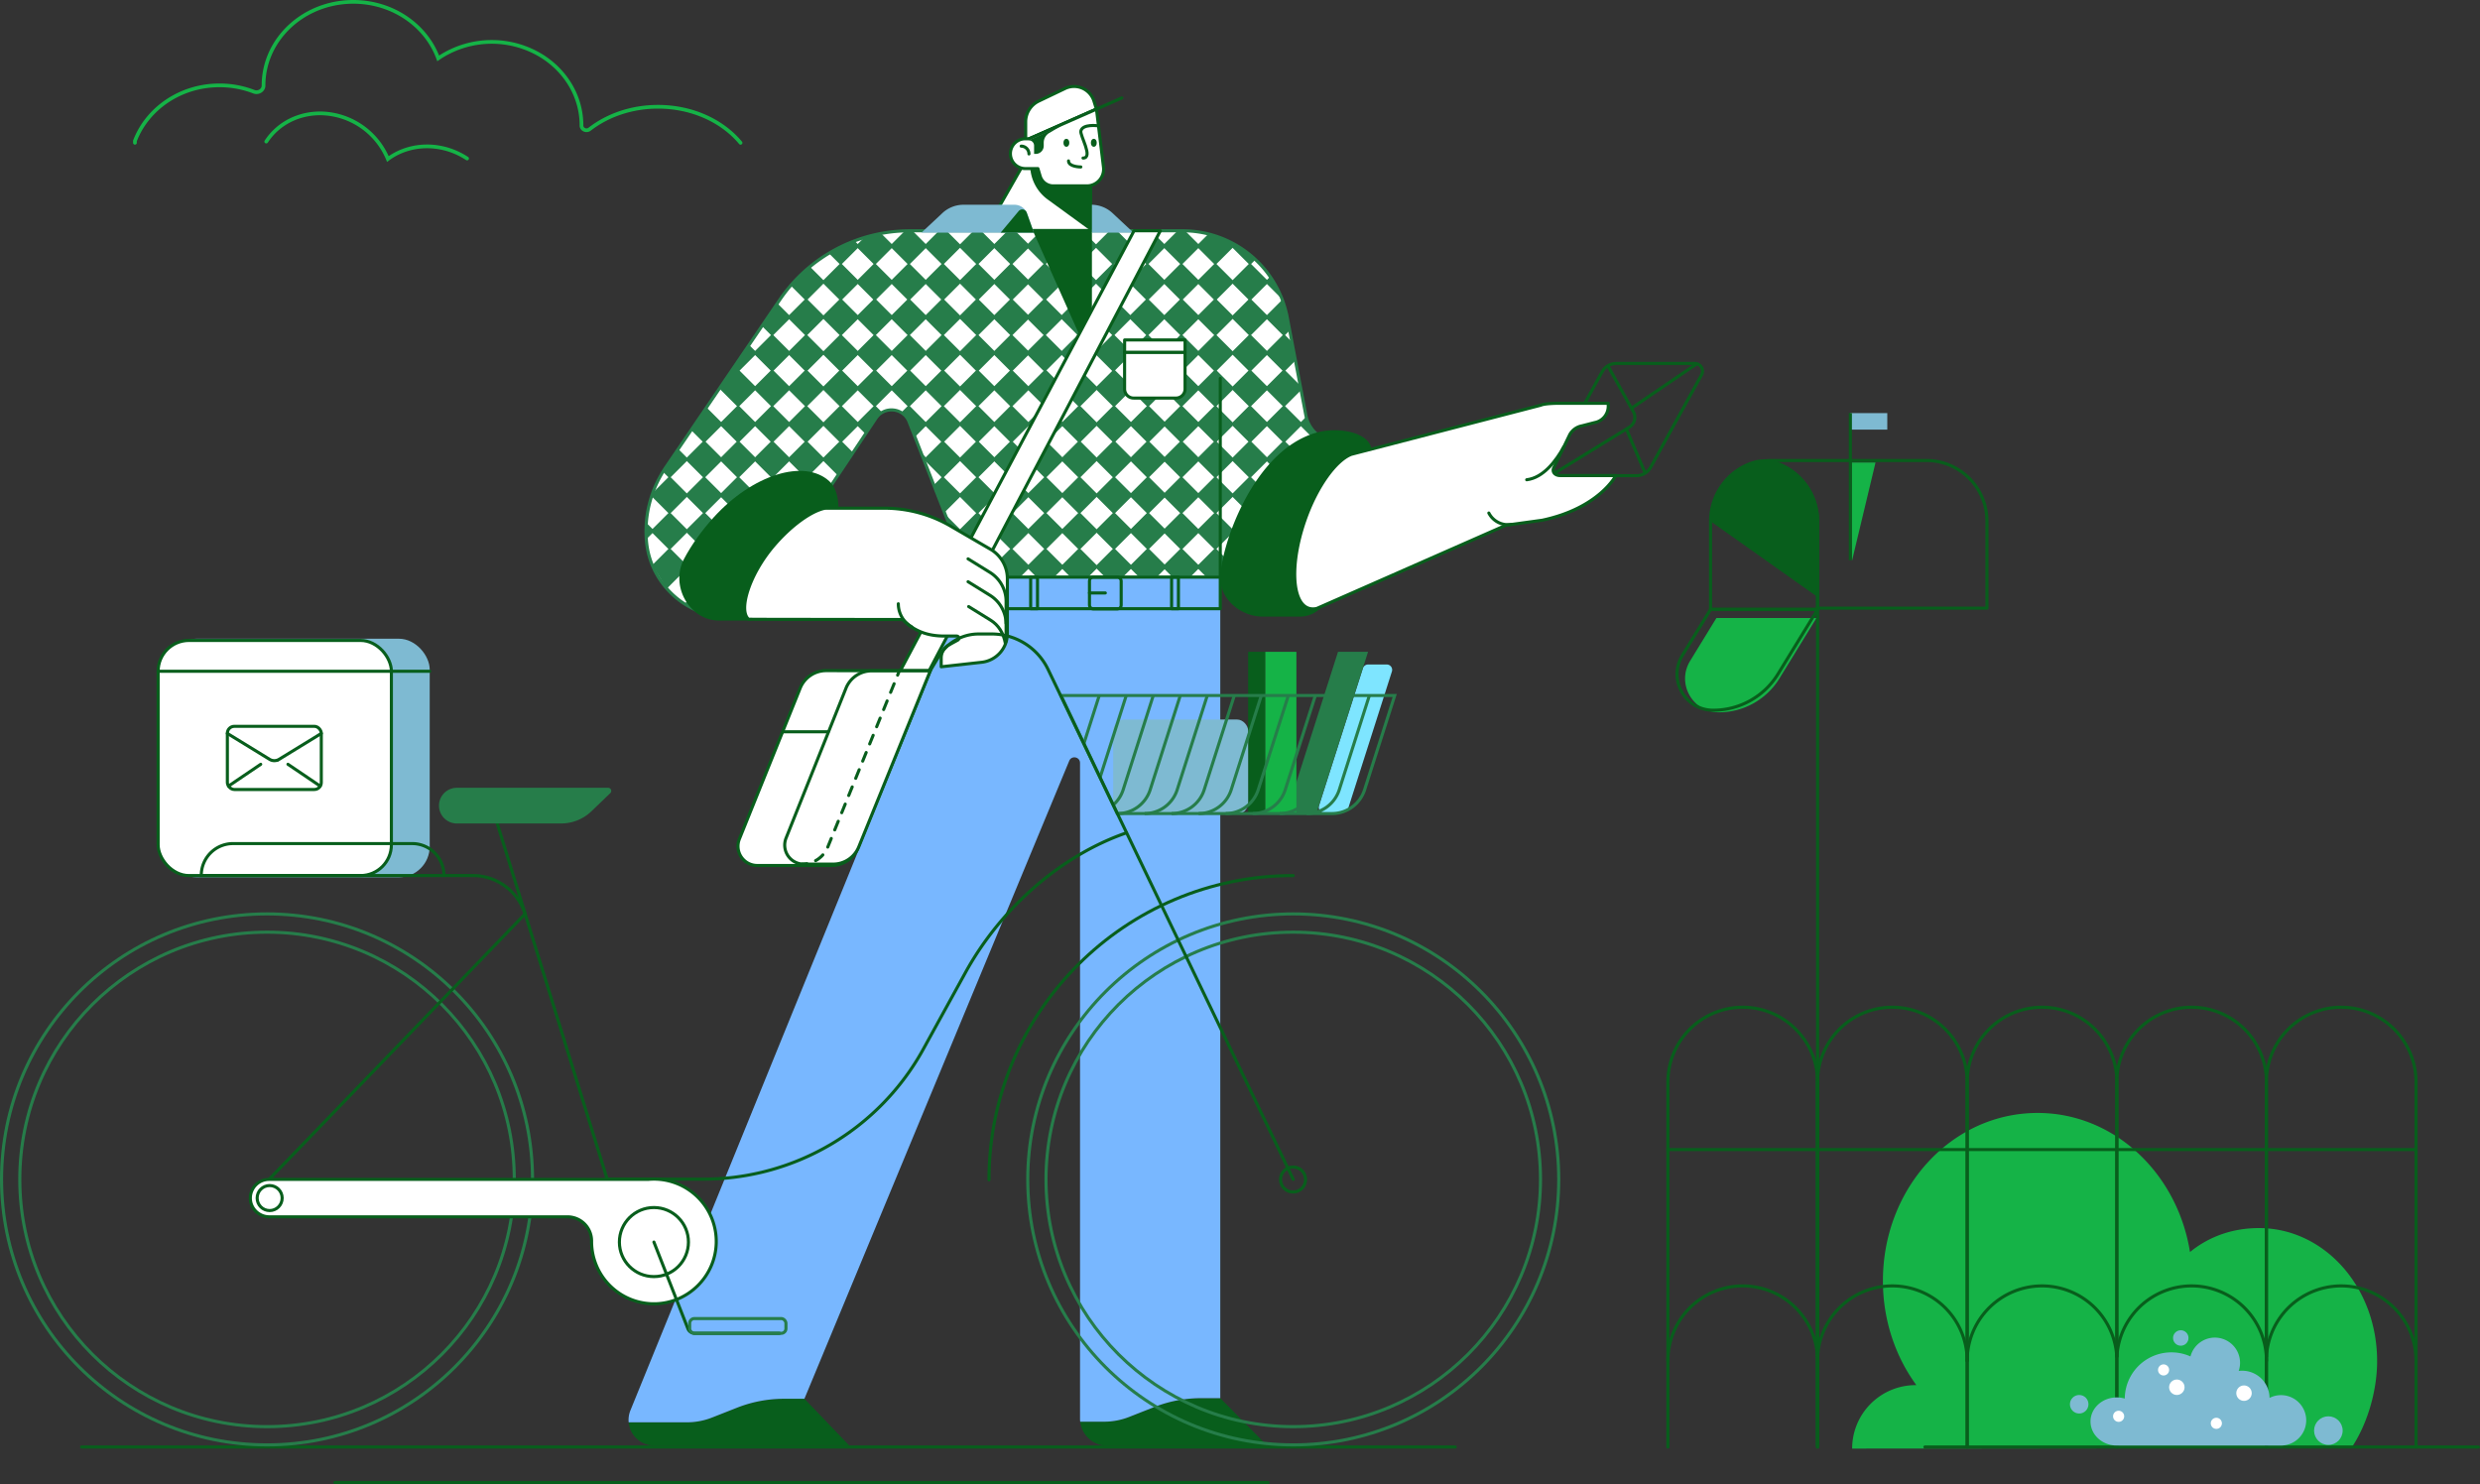 <svg xmlns="http://www.w3.org/2000/svg" width="4012.2" height="2401.11" viewBox="0 0 4012.2 2401.11"><rect x="0" y="0" width="4012.2" height="2401.11" fill="#333333" stroke="none"/><g id="Layer_2" data-name="Layer 2"><g id="Слой_1" data-name="Слой 1"><g id="CHARACTER"><g id="HEAD"><g id="NECK"><polygon points="1764.54 297.74 1764.54 373.37 1594.32 373.37 1664.66 249.96 1764.54 297.74" fill="#fff" stroke="#085e1c" stroke-linecap="round" stroke-linejoin="round" stroke-width="5"/><path d="M1764.54,373.37V297.74L1666.66,250v17.09A68.85,68.85,0,0,0,1695.35,323Z" fill="#085e1c"/></g><g id="CAP"><path d="M1659.39,227.13v-30a37.23,37.23,0,0,1,21.18-33.6l42.55-20.35a33.68,33.68,0,0,1,46.68,20.4l4,13Z" fill="#fff" stroke="#085e1c" stroke-linecap="round" stroke-linejoin="round" stroke-width="5"/><line x1="1659.39" y1="227.13" x2="1814.83" y2="158.42" fill="none" stroke="#085e1c" stroke-linecap="round" stroke-linejoin="round" stroke-width="5"/></g><g id="HEAD-2" data-name="HEAD"><path id="HEAD-3" data-name="HEAD" d="M1658.77,272.73h20.39l3.67,12.26A22.05,22.05,0,0,0,1704,300.73h54.35a27.08,27.08,0,0,0,26.88-30.33l-11.34-93.79-109.11,47.91h-6a24.1,24.1,0,0,0-24.11,23.83h0A24.11,24.11,0,0,0,1658.77,272.73Z" fill="#fff" stroke="#085e1c" stroke-linecap="round" stroke-linejoin="round" stroke-width="5"/><path id="HAIR" d="M1664.39,227h0a8.57,8.57,0,0,1,8.57,8.58V249h2.61a13,13,0,0,0,13-13v-5.21a18.22,18.22,0,0,1,8.94-15.67l21.23-12.58Z" fill="#085e1c"/><g id="FACE"><path d="M1776,203.47s-24.33-3.39-27.33,8.36c-1.87,7.29,20.88,43.86,3.47,43.86" fill="none" stroke="#085e1c" stroke-linecap="round" stroke-miterlimit="10" stroke-width="5"/><ellipse cx="1725.22" cy="231.02" rx="4.76" ry="6.49" fill="#085e1c"/><ellipse cx="1769.59" cy="231.02" rx="4.76" ry="6.49" fill="#085e1c"/><path d="M1664.66,249a12.55,12.55,0,0,0-12.55-12.55" fill="none" stroke="#085e1c" stroke-linecap="round" stroke-miterlimit="10" stroke-width="5"/><path d="M1748.59,270.13s-20,0-19.89-9.82" fill="none" stroke="#085e1c" stroke-linecap="round" stroke-miterlimit="10" stroke-width="5"/></g></g></g><g id="SHIRT"><path d="M2133.29,704.77a54.34,54.34,0,0,1-20.75-33.37l-30.1-158.31a172.3,172.3,0,0,0-169.2-139.72h-441a254.69,254.69,0,0,0-210.58,111.44L1077.76,755.14c-25.8,37.94-35.37,80-31.91,120.06C1051.91,945.46,1111.58,999,1182.1,999h23.37l141.44-171.74c-13.37-2.93-20.13-15.05-13.14-25.54l83.31-125c13.76-20.63,45.09-17,53.8,6.18l98,250.92s405.35,0,405.36.08Z" fill="#fff" stroke="#267d4a" stroke-miterlimit="10" stroke-width="5"/><rect x="1227.35" y="549.3" width="43.6" height="43.6" transform="translate(-37.97 1050.55) rotate(-45)" fill="#267d4a"/><polygon points="1224.98 571.11 1194.15 601.94 1186.9 594.69 1211.86 557.99 1221.65 567.78 1224.98 571.11" fill="#267d4a"/><rect x="1282.35" y="549.3" width="43.6" height="43.6" transform="translate(-21.86 1089.44) rotate(-45)" fill="#267d4a"/><rect x="1338.35" y="549.3" width="43.6" height="43.6" transform="translate(-5.46 1129.04) rotate(-45)" fill="#267d4a"/><rect x="1393.35" y="549.3" width="43.6" height="43.6" transform="translate(10.65 1167.93) rotate(-45)" fill="#267d4a"/><rect x="1448.35" y="549.3" width="43.6" height="43.6" transform="translate(26.76 1206.82) rotate(-45)" fill="#267d4a"/><rect x="1503.35" y="549.3" width="43.6" height="43.6" transform="translate(42.87 1245.71) rotate(-45)" fill="#267d4a"/><rect x="1559.35" y="549.3" width="43.6" height="43.6" transform="translate(59.27 1285.31) rotate(-45)" fill="#267d4a"/><rect x="1614.35" y="549.3" width="43.6" height="43.6" transform="translate(75.38 1324.2) rotate(-45)" fill="#267d4a"/><rect x="1668.35" y="549.3" width="43.6" height="43.6" transform="translate(91.2 1362.39) rotate(-45)" fill="#267d4a"/><rect x="1723.35" y="549.3" width="43.6" height="43.6" transform="translate(107.31 1401.28) rotate(-45)" fill="#267d4a"/><rect x="1779.35" y="549.3" width="43.6" height="43.6" transform="translate(123.71 1440.88) rotate(-45)" fill="#267d4a"/><rect x="1834.35" y="549.3" width="43.6" height="43.6" transform="translate(139.82 1479.77) rotate(-45)" fill="#267d4a"/><rect x="1889.35" y="549.3" width="43.6" height="43.6" transform="translate(155.93 1518.66) rotate(-45)" fill="#267d4a"/><rect x="1944.35" y="549.3" width="43.6" height="43.6" transform="translate(172.04 1557.55) rotate(-45)" fill="#267d4a"/><rect x="2000.35" y="549.3" width="43.6" height="43.6" transform="translate(188.44 1597.15) rotate(-45)" fill="#267d4a"/><polygon points="2095.79 583.3 2077.15 601.94 2046.32 571.11 2077.15 540.28 2078.98 542.11 2090.07 553.2 2095.79 583.3" fill="#267d4a"/><polygon points="1279.98 513.11 1249.15 543.94 1232.65 527.44 1257.61 490.74 1276.65 509.78 1279.98 513.11" fill="#267d4a"/><rect x="1282.35" y="491.3" width="43.6" height="43.6" transform="translate(19.16 1072.46) rotate(-45)" fill="#267d4a"/><rect x="1338.35" y="491.3" width="43.6" height="43.6" transform="translate(35.56 1112.05) rotate(-45)" fill="#267d4a"/><rect x="1393.35" y="491.3" width="43.6" height="43.6" transform="translate(51.67 1150.94) rotate(-45)" fill="#267d4a"/><rect x="1448.35" y="491.3" width="43.6" height="43.6" transform="translate(67.78 1189.84) rotate(-45)" fill="#267d4a"/><rect x="1503.35" y="491.3" width="43.6" height="43.6" transform="translate(83.88 1228.73) rotate(-45)" fill="#267d4a"/><rect x="1559.35" y="491.3" width="43.6" height="43.6" transform="translate(100.29 1268.32) rotate(-45)" fill="#267d4a"/><rect x="1614.35" y="491.3" width="43.6" height="43.6" transform="translate(116.4 1307.22) rotate(-45)" fill="#267d4a"/><rect x="1668.35" y="491.3" width="43.6" height="43.6" transform="translate(132.21 1345.4) rotate(-45)" fill="#267d4a"/><rect x="1723.35" y="491.3" width="43.6" height="43.6" transform="translate(148.32 1384.29) rotate(-45)" fill="#267d4a"/><rect x="1779.35" y="491.3" width="43.6" height="43.6" transform="translate(164.72 1423.89) rotate(-45)" fill="#267d4a"/><rect x="1834.35" y="491.3" width="43.6" height="43.6" transform="translate(180.83 1462.78) rotate(-45)" fill="#267d4a"/><rect x="1889.35" y="491.3" width="43.6" height="43.6" transform="translate(196.94 1501.67) rotate(-45)" fill="#267d4a"/><rect x="1944.35" y="491.3" width="43.6" height="43.6" transform="translate(213.05 1540.56) rotate(-45)" fill="#267d4a"/><rect x="2000.35" y="491.3" width="43.6" height="43.6" transform="translate(229.45 1580.16) rotate(-45)" fill="#267d4a"/><path d="M2086.52,534.57l-9.37,9.37-30.83-30.83,28.18-28.18a172.65,172.65,0,0,1,7.94,28.16Z" fill="#267d4a"/><path d="M1335,456.11l-30.83,30.83-25-25a253.44,253.44,0,0,1,31.16-30.5l21.83,21.83Z" fill="#267d4a"/><rect x="1338.35" y="434.3" width="43.6" height="43.6" transform="translate(75.86 1095.36) rotate(-45)" fill="#267d4a"/><rect x="1393.35" y="434.3" width="43.6" height="43.6" transform="translate(91.97 1134.25) rotate(-45)" fill="#267d4a"/><rect x="1448.35" y="434.3" width="43.6" height="43.6" transform="translate(108.08 1173.14) rotate(-45)" fill="#267d4a"/><rect x="1503.35" y="434.3" width="43.6" height="43.6" transform="translate(124.19 1212.03) rotate(-45)" fill="#267d4a"/><rect x="1559.35" y="434.3" width="43.6" height="43.6" transform="translate(140.59 1251.63) rotate(-45)" fill="#267d4a"/><rect x="1614.35" y="434.3" width="43.6" height="43.6" transform="translate(156.7 1290.52) rotate(-45)" fill="#267d4a"/><rect x="1668.35" y="434.3" width="43.6" height="43.6" transform="translate(172.52 1328.7) rotate(-45)" fill="#267d4a"/><rect x="1723.35" y="434.3" width="43.6" height="43.6" transform="translate(188.63 1367.6) rotate(-45)" fill="#267d4a"/><rect x="1779.35" y="434.3" width="43.6" height="43.6" transform="translate(205.03 1407.19) rotate(-45)" fill="#267d4a"/><rect x="1834.35" y="434.3" width="43.6" height="43.6" transform="translate(221.14 1446.08) rotate(-45)" fill="#267d4a"/><rect x="1889.35" y="434.3" width="43.6" height="43.6" transform="translate(237.25 1484.97) rotate(-45)" fill="#267d4a"/><rect x="1944.35" y="434.3" width="43.6" height="43.6" transform="translate(253.36 1523.87) rotate(-45)" fill="#267d4a"/><rect x="2000.35" y="434.3" width="43.6" height="43.6" transform="translate(269.76 1563.46) rotate(-45)" fill="#267d4a"/><path d="M2074.11,483.9l-27.79-27.79,8.57-8.57A171,171,0,0,1,2074.11,483.9Z" fill="#267d4a"/><path d="M1391,398.11l-30.83,30.83L1341,409.79a252.28,252.28,0,0,1,41.56-20.1l5.09,5.09Z" fill="#267d4a"/><path d="M1446,398.11l-30.83,30.83-30.83-30.83L1398,384.43a252,252,0,0,1,27.54-6.75h0l17.1,17.1Z" fill="#267d4a"/><path d="M1501,398.11l-30.83,30.83-30.83-30.83,24.6-24.6q4.14-.13,8.3-.14h4l21.41,21.41Z" fill="#267d4a"/><polygon points="1555.98 398.11 1525.15 428.94 1494.32 398.11 1519.06 373.37 1531.24 373.37 1553.15 395.28 1555.98 398.11" fill="#267d4a"/><polygon points="1611.98 398.11 1581.15 428.94 1550.32 398.11 1575.06 373.37 1587.24 373.37 1608.65 394.78 1611.98 398.11" fill="#267d4a"/><polygon points="1666.98 398.11 1636.15 428.94 1605.32 398.11 1630.06 373.37 1642.24 373.37 1663.15 394.28 1666.98 398.11" fill="#267d4a"/><polygon points="1720.98 398.11 1690.15 428.94 1659.32 398.11 1684.06 373.37 1696.24 373.37 1717.65 394.78 1720.98 398.11" fill="#267d4a"/><polygon points="1775.98 398.11 1745.15 428.94 1714.32 398.11 1739.06 373.37 1751.24 373.37 1773.15 395.28 1775.98 398.11" fill="#267d4a"/><polygon points="1831.98 398.11 1801.15 428.94 1770.32 398.11 1795.06 373.37 1807.24 373.37 1828.65 394.78 1831.98 398.11" fill="#267d4a"/><polygon points="1886.98 398.11 1856.15 428.94 1825.32 398.11 1850.06 373.37 1862.24 373.37 1883.65 394.78 1886.98 398.11" fill="#267d4a"/><path d="M1942,398.11l-30.83,30.83-30.83-30.83,24.74-24.74h8.18c1.35,0,2.71,0,4,.05Z" fill="#267d4a"/><path d="M1997,398.11l-30.83,30.83-30.83-30.83L1955,378.48a171.37,171.37,0,0,1,35.57,13.17Z" fill="#267d4a"/><path d="M2031.11,420l-7.13,7.13-1.83,1.83-30.83-30.83,2.83-2.83,1.14-1.14A173.39,173.39,0,0,1,2031.11,420Z" fill="#267d4a"/><polygon points="1555.98 801.11 1527.97 829.12 1510.66 784.77 1525.15 770.28 1555.98 801.11" fill="#267d4a"/><rect x="1559.35" y="779.3" width="43.6" height="43.6" transform="translate(-103.36 1352.68) rotate(-45)" fill="#267d4a"/><rect x="1614.35" y="779.3" width="43.6" height="43.6" transform="translate(-87.25 1391.57) rotate(-45)" fill="#267d4a"/><rect x="1669.35" y="779.3" width="43.6" height="43.6" transform="translate(-71.14 1430.46) rotate(-45)" fill="#267d4a"/><rect x="1724.35" y="779.3" width="43.6" height="43.6" transform="translate(-55.03 1469.35) rotate(-45)" fill="#267d4a"/><rect x="1780.35" y="779.3" width="43.6" height="43.6" transform="translate(-38.63 1508.95) rotate(-45)" fill="#267d4a"/><rect x="1835.35" y="779.3" width="43.6" height="43.6" transform="translate(-22.52 1547.84) rotate(-45)" fill="#267d4a"/><rect x="1889.35" y="779.3" width="43.6" height="43.6" transform="translate(-6.71 1586.02) rotate(-45)" fill="#267d4a"/><rect x="1944.35" y="779.3" width="43.6" height="43.6" transform="translate(9.4 1624.91) rotate(-45)" fill="#267d4a"/><rect x="2000.35" y="779.3" width="43.6" height="43.6" transform="translate(25.81 1664.51) rotate(-45)" fill="#267d4a"/><polygon points="2083.44 776.57 2058.17 812.96 2046.32 801.11 2077.15 770.27 2083.44 776.57" fill="#267d4a"/><polygon points="1500.98 743.11 1497.65 746.44 1496.24 747.85 1494.44 743.23 1494.32 743.11 1494.37 743.06 1490.17 732.3 1497.65 739.78 1500.98 743.11" fill="#267d4a"/><rect x="1503.35" y="721.31" width="43.6" height="43.6" transform="translate(-78.75 1296.09) rotate(-45)" fill="#267d4a"/><rect x="1559.35" y="721.3" width="43.6" height="43.6" transform="translate(-62.35 1335.69) rotate(-45)" fill="#267d4a"/><rect x="1614.35" y="721.3" width="43.6" height="43.6" transform="translate(-46.24 1374.58) rotate(-45)" fill="#267d4a"/><rect x="1669.35" y="721.3" width="43.6" height="43.6" transform="translate(-30.13 1413.47) rotate(-45)" fill="#267d4a"/><rect x="1724.35" y="721.3" width="43.6" height="43.6" transform="translate(-14.02 1452.36) rotate(-45)" fill="#267d4a"/><rect x="1780.35" y="721.3" width="43.6" height="43.6" transform="translate(2.38 1491.96) rotate(-45)" fill="#267d4a"/><rect x="1835.35" y="721.3" width="43.6" height="43.6" transform="translate(18.49 1530.85) rotate(-45)" fill="#267d4a"/><rect x="1889.35" y="721.3" width="43.6" height="43.6" transform="translate(34.31 1569.04) rotate(-45)" fill="#267d4a"/><rect x="1944.35" y="721.3" width="43.6" height="43.6" transform="translate(50.42 1607.93) rotate(-45)" fill="#267d4a"/><rect x="2000.35" y="721.3" width="43.6" height="43.6" transform="translate(66.82 1647.52) rotate(-45)" fill="#267d4a"/><polygon points="2106.98 742.11 2081.94 778.73 2046.32 743.11 2077.15 712.27 2106.98 742.11" fill="#267d4a"/><path d="M1501,686.11l-20.75,20.75-9.35-24A29.91,29.91,0,0,0,1458,667.43l12.15-12.15Z" fill="#267d4a"/><rect x="1503.35" y="664.3" width="43.6" height="43.6" transform="translate(-38.44 1279.4) rotate(-45)" fill="#267d4a"/><rect x="1559.35" y="664.3" width="43.6" height="43.6" transform="translate(-22.04 1319) rotate(-45)" fill="#267d4a"/><rect x="1614.35" y="664.3" width="43.6" height="43.6" transform="translate(-5.93 1357.89) rotate(-45)" fill="#267d4a"/><rect x="1669.35" y="664.3" width="43.6" height="43.6" transform="translate(10.18 1396.78) rotate(-45)" fill="#267d4a"/><rect x="1724.35" y="664.3" width="43.6" height="43.6" transform="translate(26.28 1435.67) rotate(-45)" fill="#267d4a"/><rect x="1780.35" y="664.3" width="43.6" height="43.6" transform="translate(42.69 1475.27) rotate(-45)" fill="#267d4a"/><rect x="1835.35" y="664.3" width="43.6" height="43.6" transform="translate(58.8 1514.16) rotate(-45)" fill="#267d4a"/><rect x="1889.35" y="664.3" width="43.6" height="43.6" transform="translate(74.61 1552.34) rotate(-45)" fill="#267d4a"/><rect x="1944.35" y="664.3" width="43.6" height="43.6" transform="translate(90.72 1591.23) rotate(-45)" fill="#267d4a"/><rect x="2000.35" y="664.3" width="43.6" height="43.6" transform="translate(107.12 1630.83) rotate(-45)" fill="#267d4a"/><rect x="2055.35" y="664.3" width="43.6" height="43.6" transform="translate(123.23 1669.72) rotate(-45)" fill="#267d4a"/><path d="M2127.48,712.27l-26.16-26.16,11.84-11.84a54.35,54.35,0,0,0,20.13,30.5Z" fill="#267d4a"/><rect x="1448.35" y="606.3" width="43.6" height="43.6" transform="translate(-13.54 1223.52) rotate(-45)" fill="#267d4a"/><rect x="1503.35" y="606.3" width="43.6" height="43.6" transform="translate(2.57 1262.41) rotate(-45)" fill="#267d4a"/><rect x="1559.35" y="606.3" width="43.6" height="43.6" transform="translate(18.97 1302.01) rotate(-45)" fill="#267d4a"/><rect x="1614.35" y="606.3" width="43.6" height="43.6" transform="translate(35.08 1340.9) rotate(-45)" fill="#267d4a"/><rect x="1669.35" y="606.3" width="43.6" height="43.6" transform="translate(51.19 1379.79) rotate(-45)" fill="#267d4a"/><rect x="1724.35" y="606.3" width="43.6" height="43.6" transform="translate(67.3 1418.68) rotate(-45)" fill="#267d4a"/><rect x="1780.35" y="606.3" width="43.6" height="43.6" transform="translate(83.7 1458.28) rotate(-45)" fill="#267d4a"/><rect x="1835.35" y="606.3" width="43.6" height="43.6" transform="translate(99.81 1497.17) rotate(-45)" fill="#267d4a"/><rect x="1889.35" y="606.3" width="43.6" height="43.6" transform="translate(115.62 1535.35) rotate(-45)" fill="#267d4a"/><rect x="1944.35" y="606.3" width="43.6" height="43.6" transform="translate(131.73 1574.24) rotate(-45)" fill="#267d4a"/><rect x="2000.35" y="606.3" width="43.6" height="43.6" transform="translate(148.14 1613.84) rotate(-45)" fill="#267d4a"/><polygon points="2104.9 631.19 2077.15 658.94 2046.32 628.11 2077.15 597.28 2079.48 599.61 2103.45 623.58 2104.65 624.78 2103.83 625.6 2104.9 631.19" fill="#267d4a"/><polygon points="2105.01 631.8 2101.32 628.11 2103.83 625.6 2104.9 631.19 2105.01 631.8" fill="#267d4a"/><polygon points="1611.98 917.11 1595.27 933.82 1568.86 933.82 1558.96 908.47 1581.15 886.28 1611.98 917.11" fill="#267d4a"/><polygon points="1666.98 917.11 1650.27 933.82 1622.03 933.82 1605.32 917.11 1636.15 886.28 1666.98 917.11" fill="#267d4a"/><polygon points="1721.98 917.11 1705.27 933.82 1677.03 933.82 1660.32 917.11 1691.15 886.28 1721.98 917.11" fill="#267d4a"/><polygon points="1776.98 917.11 1760.27 933.82 1732.03 933.82 1715.32 917.11 1746.15 886.28 1776.98 917.11" fill="#267d4a"/><polygon points="1832.98 917.11 1816.27 933.82 1788.03 933.82 1771.32 917.11 1802.15 886.28 1832.98 917.11" fill="#267d4a"/><polygon points="1887.98 917.11 1871.27 933.82 1843.03 933.82 1826.32 917.11 1857.15 886.28 1887.98 917.11" fill="#267d4a"/><polygon points="1941.98 917.11 1925.27 933.82 1897.03 933.82 1880.32 917.11 1911.15 886.28 1941.98 917.11" fill="#267d4a"/><polygon points="1990.42 910.56 1974.36 933.86 1952.03 933.82 1935.32 917.11 1966.15 886.28 1990.42 910.56" fill="#267d4a"/><polygon points="1555.98 859.11 1544.26 870.83 1529.25 832.38 1553.15 856.28 1555.98 859.11" fill="#267d4a"/><rect x="1559.35" y="837.3" width="43.6" height="43.6" transform="translate(-144.37 1369.67) rotate(-45)" fill="#267d4a"/><rect x="1614.35" y="837.3" width="43.6" height="43.6" transform="translate(-128.26 1408.56) rotate(-45)" fill="#267d4a"/><rect x="1669.35" y="837.3" width="43.6" height="43.6" transform="translate(-112.15 1447.45) rotate(-45)" fill="#267d4a"/><rect x="1724.35" y="837.3" width="43.6" height="43.6" transform="translate(-96.05 1486.34) rotate(-45)" fill="#267d4a"/><rect x="1780.35" y="837.3" width="43.6" height="43.6" transform="translate(-79.64 1525.94) rotate(-45)" fill="#267d4a"/><rect x="1835.35" y="837.3" width="43.6" height="43.6" transform="translate(-63.53 1564.83) rotate(-45)" fill="#267d4a"/><rect x="1889.35" y="837.3" width="43.6" height="43.6" transform="translate(-47.72 1603.01) rotate(-45)" fill="#267d4a"/><rect x="1944.35" y="837.3" width="43.6" height="43.6" transform="translate(-31.61 1641.9) rotate(-45)" fill="#267d4a"/><polygon points="2011.87 879.66 1991.32 859.11 2022.15 828.27 2037.14 843.26 2011.87 879.66" fill="#267d4a"/><path d="M1059,801.11l-3.33,3.33-2.85,2.85c.43-1.45.88-2.9,1.36-4.34.54-1.66,1.1-3.31,1.7-5Z" fill="#267d4a"/><path d="M1114,801.11l-30.83,30.83-29-29c.54-1.66,1.1-3.31,1.7-5l-.21-.21.45-.45,25.22-25.22,1.83-1.83Z" fill="#267d4a"/><rect x="1117.35" y="779.3" width="43.6" height="43.6" transform="translate(-232.82 1040.14) rotate(-45)" fill="#267d4a"/><rect x="1172.35" y="779.3" width="43.6" height="43.6" transform="translate(-216.71 1079.03) rotate(-45)" fill="#267d4a"/><rect x="1227.35" y="779.3" width="43.6" height="43.6" transform="translate(-200.6 1117.92) rotate(-45)" fill="#267d4a"/><path d="M1334.49,800.62l-.72,1.07c-.34.52-.65,1-.93,1.56l-28.69,28.69-30.83-30.83,30.83-30.83,28,28Z" fill="#267d4a"/><path d="M1343.83,786.6l-9.34,14-.72,1.07c-.34.52-.65,1-.93,1.56-.16.3-.32.61-.46.92l-3.06-3.06Z" fill="#267d4a"/><path d="M1114,743.11l-30.83,30.83-10.64-10.64q2.49-4.11,5.25-8.16l19.53-28.72Z" fill="#267d4a"/><rect x="1117.35" y="721.3" width="43.6" height="43.6" transform="translate(-191.81 1023.15) rotate(-45)" fill="#267d4a"/><rect x="1172.35" y="721.3" width="43.6" height="43.6" transform="translate(-175.7 1062.04) rotate(-45)" fill="#267d4a"/><rect x="1227.35" y="721.3" width="43.6" height="43.6" transform="translate(-159.59 1100.93) rotate(-45)" fill="#267d4a"/><rect x="1282.35" y="721.3" width="43.6" height="43.6" transform="translate(-143.48 1139.82) rotate(-45)" fill="#267d4a"/><polygon points="1380.08 732.21 1355.42 769.21 1329.32 743.11 1360.15 712.28 1380.08 732.21" fill="#267d4a"/><polygon points="1169.98 686.11 1139.15 716.94 1118.08 695.87 1143.04 659.17 1169.98 686.11" fill="#267d4a"/><rect x="1172.35" y="664.3" width="43.6" height="43.6" transform="translate(-135.39 1045.34) rotate(-45)" fill="#267d4a"/><rect x="1227.35" y="664.3" width="43.6" height="43.6" transform="translate(-119.28 1084.24) rotate(-45)" fill="#267d4a"/><rect x="1282.35" y="664.3" width="43.6" height="43.6" transform="translate(-103.17 1123.13) rotate(-45)" fill="#267d4a"/><rect x="1338.35" y="664.3" width="43.6" height="43.6" transform="translate(-86.77 1162.72) rotate(-45)" fill="#267d4a"/><path d="M1427.1,667.23a30.29,30.29,0,0,0-10,9.49L1400.22,702l-15.9-15.9,30.83-30.83Z" fill="#267d4a"/><polygon points="1188.78 591.91 1224.98 628.11 1194.15 658.94 1163.82 628.61 1188.78 591.91" fill="#267d4a"/><rect x="1227.35" y="606.3" width="43.6" height="43.6" transform="translate(-78.27 1067.25) rotate(-45)" fill="#267d4a"/><rect x="1282.35" y="606.3" width="43.6" height="43.6" transform="translate(-62.16 1106.14) rotate(-45)" fill="#267d4a"/><rect x="1338.35" y="606.3" width="43.6" height="43.6" transform="translate(-45.76 1145.74) rotate(-45)" fill="#267d4a"/><rect x="1393.35" y="606.3" width="43.6" height="43.6" transform="translate(-29.65 1184.63) rotate(-45)" fill="#267d4a"/><path d="M1059,917.11l-1.75,1.75c-.7-1.54-1.37-3.1-2-4.67-.21-.46-.39-.93-.58-1.4Z" fill="#267d4a"/><polygon points="1055.24 914.19 1083.15 886.28 1113.98 917.11 1078.81 952.28 1055.24 914.19" fill="#267d4a"/><rect x="1117.35" y="895.3" width="43.6" height="43.6" transform="translate(-314.84 1074.11) rotate(-45)" fill="#267d4a"/><rect x="1172.35" y="895.3" width="43.6" height="43.6" transform="translate(-298.73 1113) rotate(-45)" fill="#267d4a"/><path d="M1170,976.11l-19.25,19.25A136.93,136.93,0,0,1,1112,979.77l-3.66-3.66,30.83-30.83Z" fill="#267d4a"/><polygon points="1224.98 976.11 1221.11 979.98 1202.12 998.97 1186.18 998.97 1163.32 976.11 1194.15 945.28 1195.48 946.61 1224.61 975.74 1224.98 976.11" fill="#267d4a"/><polygon points="1276.09 913.22 1248.24 947.03 1218.32 917.11 1249.15 886.28 1276.09 913.22" fill="#267d4a"/><path d="M1059,859.11l-3.33,3.33-10,10a183.79,183.79,0,0,1,0-26.65l10,10Z" fill="#267d4a"/><rect x="1061.35" y="837.3" width="43.6" height="43.6" transform="translate(-290.23 1017.53) rotate(-45)" fill="#267d4a"/><rect x="1117.35" y="837.3" width="43.6" height="43.6" transform="translate(-273.83 1057.12) rotate(-45)" fill="#267d4a"/><rect x="1172.35" y="837.3" width="43.6" height="43.6" transform="translate(-257.72 1096.02) rotate(-45)" fill="#267d4a"/><rect x="1227.35" y="837.3" width="43.6" height="43.6" transform="translate(-241.61 1134.91) rotate(-45)" fill="#267d4a"/><polygon points="1327.12 851.25 1299.28 885.07 1273.32 859.11 1304.15 828.28 1305.98 830.11 1327.12 851.25" fill="#267d4a"/><line x1="1974.18" y1="933.82" x2="1974.18" y2="612.26" fill="none" stroke="#085e1c" stroke-linecap="round" stroke-linejoin="round" stroke-width="5"/><polygon points="1766.54 370.37 1766.54 587.32 1669.65 370.37 1766.54 370.37" fill="#085e1c"/><path d="M1833.65,376.37h-67.11v-45.1a50,50,0,0,1,33.31,13.48Z" fill="#7ebad2"/><path d="M1672.65,376.37l-10.76-30.46a22,22,0,0,0-20.71-14.65h-82.4a50,50,0,0,0-34.16,13.49l-33.8,31.62Z" fill="#7ebad2"/><path d="M1618.87,376.37,1648,341.51a7.64,7.64,0,0,1,13,2.32l11.65,32.54Z" fill="#085e1c"/><path d="M1819.43,569.94h97.78a0,0,0,0,1,0,0V629.4A14.61,14.61,0,0,1,1902.6,644H1834a14.61,14.61,0,0,1-14.61-14.61V569.94A0,0,0,0,1,1819.43,569.94Z" fill="#fff" stroke="#085e1c" stroke-linecap="round" stroke-linejoin="round" stroke-width="5"/><rect x="1819.43" y="550.01" width="97.78" height="19.92" stroke-width="5" stroke="#085e1c" stroke-linecap="round" stroke-linejoin="round" fill="#fff"/></g><g id="LEGS"><g id="SHOES"><path d="M2049.87,2338.65H1789.7c-21.77,0-39.71-17.41-42.12-38.53h38.66a110.58,110.58,0,0,0,40.47-7.68l40.48-15.94a208.52,208.52,0,0,1,76.36-14.48h30.69Z" fill="#085e1c"/><path d="M1374,2338.63H1058.31a41.43,41.43,0,0,1-41.25-37.53h94.35a110.58,110.58,0,0,0,40.47-7.68l40.48-15.94a208.52,208.52,0,0,1,76.36-14.48h32.69Z" fill="#085e1c"/></g><g id="PANTS"><path d="M1974.24,2262h-30.69a208.52,208.52,0,0,0-76.36,14.48l-40.48,15.94a110.58,110.58,0,0,1-40.47,7.68h-38.66a41.23,41.23,0,0,1-.28-4.87V1234.38c0-9.93-13.65-12.65-17.46-3.48L1301.41,2263h-32.69a208.52,208.52,0,0,0-76.36,14.48l-40.48,15.94a110.58,110.58,0,0,1-40.47,7.68h-94.35a41.23,41.23,0,0,1,2.92-19.46L1568.86,933.82h405.33V2262Z" fill="#78b7ff"/>
<polygon points="1974.19 933.82 1974.19 984.82 1548.09 984.82 1568.86 933.82 1974.19 933.82" fill="none" stroke="#085e1c" stroke-linecap="round" stroke-linejoin="round" stroke-width="5"/><rect x="1762.57" y="933.82" width="51.3" height="51.3" rx="5.82" stroke-width="5" stroke="#085e1c" stroke-linecap="round" stroke-linejoin="round" fill="none"/><line x1="1762.57" y1="959.32" x2="1788.22" y2="959.32" fill="none" stroke="#085e1c" stroke-linecap="round" stroke-linejoin="round" stroke-width="5"/><rect x="1895.43" y="933.82" width="11.06" height="51" stroke-width="5" stroke="#085e1c" stroke-linecap="round" stroke-linejoin="round" fill="none"/><rect x="1667.43" y="933.82" width="11.06" height="51" stroke-width="5" stroke="#085e1c" stroke-linecap="round" stroke-linejoin="round" fill="none"/></g></g><g id="BAG"><polygon points="1834.65 373.37 1456.47 1085.37 1502.98 1085.37 1877.24 373.37 1834.65 373.37" fill="#fff" stroke="#085e1c" stroke-linecap="round" stroke-linejoin="round" stroke-width="5"/><path d="M1505,1085.08,1387.6,1372a45.27,45.27,0,0,1-41.94,28.22H1225.18a31.17,31.17,0,0,1-29-42.75l98.35-244a45.25,45.25,0,0,1,42-28.46Z" fill="#fff" stroke="#085e1c" stroke-linecap="round" stroke-linejoin="round" stroke-width="5"/><path d="M1505,1085.37l-115.7,284.78A44.61,44.61,0,0,1,1348,1398h-47.75a30.73,30.73,0,0,1-28.53-42.14l96.93-242.41a44.61,44.61,0,0,1,41.42-28.05Z" fill="#fff" stroke="#085e1c" stroke-linecap="round" stroke-linejoin="round" stroke-width="5"/><line x1="1454.99" y1="1085.37" x2="1452.16" y2="1092.32" fill="none" stroke="#085e1c" stroke-linecap="round" stroke-miterlimit="10" stroke-width="5"/><path d="M1446.51,1106.22l-107.22,263.93a44.64,44.64,0,0,1-26.6,25.32" fill="none" stroke="#085e1c" stroke-linecap="round" stroke-miterlimit="10" stroke-width="5" stroke-dasharray="15.01 15.01"/><path d="M1305.42,1397.34a45,45,0,0,1-7.46.63" fill="none" stroke="#085e1c" stroke-linecap="round" stroke-miterlimit="10" stroke-width="5"/><line x1="1339.81" y1="1183.95" x2="1267.03" y2="1183.95" fill="none" stroke="#085e1c" stroke-linecap="round" stroke-miterlimit="10" stroke-width="5"/></g><g id="HANDS"><g id="RIGHT"><path d="M2186.21,735c-25.18,9.72-56.36,52.52-75.36,107.52-23.75,68.74-21,132.06,6,141.42a23.67,23.67,0,0,0,14,.22l8.63-3.8A47.35,47.35,0,0,1,2103,997.6h-59.75c-35.19,0-68.86-27.1-68.91-62.29-.07-49,52-206.87,156-235.54,35.23-9.71,84.61-.25,88.49,26.81Z" fill="#085e1c"/><path d="M2647.54,769.56H2520.49a12.47,12.47,0,0,1-10.92-18.48l82.37-149.55A26.16,26.16,0,0,1,2614.86,588h127a12.47,12.47,0,0,1,10.92,18.48L2670.46,756A26.16,26.16,0,0,1,2647.54,769.56Z" fill="none" stroke="#085e1c" stroke-miterlimit="10" stroke-width="5"/><line x1="2631.2" y1="694.07" x2="2661.58" y2="765.45" fill="none" stroke="#085e1c" stroke-miterlimit="10" stroke-width="5"/><line x1="2745.87" y1="587.98" x2="2638.93" y2="660.76" fill="none" stroke="#085e1c" stroke-miterlimit="10" stroke-width="5"/><path d="M2601.27,591.8l41.29,74.41a18.61,18.61,0,0,1-6.52,24.88L2512.8,766.91" fill="none" stroke="#085e1c" stroke-miterlimit="10" stroke-width="5"/><path d="M2130.86,984.18a23.67,23.67,0,0,1-14-.22c-27.09-9.36-29.79-72.68-6-141.42,19-55,50.18-97.8,75.36-107.52l306.62-79.48c5.82-2.69,23.15-3.08,29.57-3.08h79.45v4.71a26.92,26.92,0,0,1-22.24,26.52l-20.15,5.21a28.38,28.38,0,0,0-20,14.38l-25.32,52.52c-4.08,7.48,1.33,13.59,9.85,13.59h90.09s-26.86,52.68-119.14,72.26l-58.56,8.05Z" fill="#fff" stroke="#085e1c" stroke-linecap="round" stroke-linejoin="round" stroke-width="5"/><path d="M2529.78,723.35c-12.14,21.77-32.74,49.65-59.84,52.83" fill="none" stroke="#085e1c" stroke-linecap="round" stroke-miterlimit="10" stroke-width="5"/><path d="M2408.67,830a34.78,34.78,0,0,0,36,18.49" fill="none" stroke="#085e1c" stroke-linecap="round" stroke-miterlimit="10" stroke-width="5"/></g><g id="LEFT"><path d="M1213.54,1004h-50c-48.54,0-79.63-56.6-57-99.54,12.17-23.11,29.15-46.67,48.2-67.6,62.81-69,146.47-95.16,186.9-58.38,8,7.32,14.83,21.25,14.83,43.73Z" fill="#085e1c"/><path d="M1211.07,1001.83c-16.85-14.28,1.08-72.14,40-118.14,28.1-33.17,60.49-56.31,82.7-61.29,1.7-.15,3.33-.22,4.89-.22h92a213.13,213.13,0,0,1,107.25,28.94l65.7,38.23a55.15,55.15,0,0,1,26.14,46.89V1025a46.74,46.74,0,0,1-41.56,46.45l-65.49,7.3v-14.17a24.38,24.38,0,0,1,11-20.39l15.77-8.59a3.5,3.5,0,0,0-1.68-6.57H1528c-27.26,0-48.43-7.67-67.92-26.73l-225.17-.34Z" fill="#fff" stroke="#085e1c" stroke-linecap="round" stroke-linejoin="round" stroke-width="5"/><path d="M1566.15,941.15l35.4,21.91a55.15,55.15,0,0,1,26.13,46.89v27.46" fill="none" stroke="#085e1c" stroke-linecap="round" stroke-miterlimit="10" stroke-width="5"/><path d="M1566.15,904.15l35.4,21.91A55.15,55.15,0,0,1,1627.68,973v35.46" fill="none" stroke="#085e1c" stroke-linecap="round" stroke-miterlimit="10" stroke-width="5"/><path d="M1626.53,1041c-3-16.69-11-29.68-24-37.72l-35.4-21.92" fill="none" stroke="#085e1c" stroke-linecap="round" stroke-miterlimit="10" stroke-width="5"/><path d="M1453.32,976.83a43.2,43.2,0,0,0,21.85,37.56" fill="none" stroke="#085e1c" stroke-linecap="round" stroke-miterlimit="10" stroke-width="5"/></g></g></g><path id="PLANT" d="M2996.45,2343.63a102.68,102.68,0,0,1,102.69-102.69h1.18c-33.64-46-53.82-104.16-54.09-167.4-.65-150.79,110.79-272.62,249.7-272.94,123.79-.28,226.69,97,247.08,225,31.39-25.65,69.9-38.75,111.52-38.75,105.61,0,191.22,95.26,191.22,215.25,0,49.93-16.82,103.93-41.76,140.61Z" fill="#15b347"/><g id="MAILBOX"><path d="M2780.82,1152.44h0a115.07,115.07,0,0,0,98.12-55l59.82-97.6h-161.9l-42.57,69.46C2712,1105.71,2738.17,1152.44,2780.82,1152.44Z" fill="#15b347"/><path d="M3214.55,843.18V983.89h-274V843.18A98.17,98.17,0,0,0,2854,745.69a96.78,96.78,0,0,1,11.61-.69h250.78A98.18,98.18,0,0,1,3214.55,843.18Z" fill="none" stroke="#085e1c" stroke-linejoin="round" stroke-width="5"/><path d="M2940.55,843.35V985.89H2767.39V843.35c0-44.51,28.86-82.2,68.67-94.88a59,59,0,0,1,35.81,0C2911.68,761.15,2940.55,798.84,2940.55,843.35Z" fill="none" stroke="#085e1c" stroke-linejoin="round" stroke-width="5"/><path d="M2767.39,843.35c0-44.51,28.86-82.2,68.67-94.88a59,59,0,0,1,35.81,0c39.81,12.68,68.68,50.37,68.68,94.88V965.89Z" fill="#085e1c"/><line x1="2940.55" y1="983.89" x2="2940.55" y2="2338.63" fill="none" stroke="#085e1c" stroke-miterlimit="10" stroke-width="5"/><path d="M2771.62,1149.05h0a123.11,123.11,0,0,0,105-58.77l64-104.39H2767.39l-45.54,74.29C2698,1099.07,2726,1149.05,2771.62,1149.05Z" fill="none" stroke="#085e1c" stroke-linejoin="round" stroke-width="5"/><rect x="2993.57" y="668.35" width="59.72" height="26.72" fill="#7ebad2"/><line x1="2993.57" y1="906.25" x2="2993.57" y2="668.25" fill="none" stroke="#085e1c" stroke-miterlimit="10" stroke-width="5"/><polygon points="2996.22 907.25 2996.22 748.32 3034.26 748.32 2996.22 907.25" fill="#15b347"/></g><g id="FENCE"><path d="M2698.35,2341.07V1750.45a121.1,121.1,0,0,1,242.1-4.68c.07,1.55.1,3.11.1,4.68v590.62" fill="none" stroke="#085e1c" stroke-linecap="round" stroke-miterlimit="10" stroke-width="5"/><path d="M2940.35,2341.07V1750.45c0-1.57,0-3.13.1-4.68a121.1,121.1,0,0,1,242.1,4.68v590.62" fill="none" stroke="#085e1c" stroke-linecap="round" stroke-miterlimit="10" stroke-width="5"/><path d="M3182.55,2341.07V1750.45a121.1,121.1,0,0,1,242.1-4.68c.07,1.55.1,3.11.1,4.68v590.62" fill="none" stroke="#085e1c" stroke-linecap="round" stroke-miterlimit="10" stroke-width="5"/><path d="M3424.55,2341.07V1750.45c0-1.57,0-3.13.1-4.68a121.1,121.1,0,0,1,242.1,4.68v590.62" fill="none" stroke="#085e1c" stroke-linecap="round" stroke-miterlimit="10" stroke-width="5"/><path d="M2698.35,2201.45a121.1,121.1,0,0,1,242-6.88" fill="none" stroke="#085e1c" stroke-linecap="round" stroke-miterlimit="10" stroke-width="5"/><path d="M2940.55,2194.57a121.1,121.1,0,0,1,242,6.88" fill="none" stroke="#085e1c" stroke-linecap="round" stroke-miterlimit="10" stroke-width="5"/><path d="M3182.55,2201.45a121.1,121.1,0,0,1,242-6.88" fill="none" stroke="#085e1c" stroke-linecap="round" stroke-miterlimit="10" stroke-width="5"/><path d="M3424.75,2194.57a121.1,121.1,0,0,1,242,6.88" fill="none" stroke="#085e1c" stroke-linecap="round" stroke-miterlimit="10" stroke-width="5"/><path d="M3666.55,2341.07V1750.45c0-1.57,0-3.13.1-4.68a121.1,121.1,0,0,1,242.1,4.68v590.62" fill="none" stroke="#085e1c" stroke-linecap="round" stroke-miterlimit="10" stroke-width="5"/><path d="M3666.75,2194.57a121.1,121.1,0,0,1,242,6.88" fill="none" stroke="#085e1c" stroke-linecap="round" stroke-miterlimit="10" stroke-width="5"/><line x1="2698.35" y1="1859.84" x2="3908.75" y2="1859.84" fill="none" stroke="#085e1c" stroke-linecap="round" stroke-miterlimit="10" stroke-width="5"/><line x1="3114.13" y1="2341.07" x2="4009.7" y2="2341.07" fill="none" stroke="#085e1c" stroke-linecap="round" stroke-miterlimit="10" stroke-width="5"/></g><g id="PLANT-2" data-name="PLANT"><path d="M3424.51,2338.63c-23.43,0-42.43-17.41-42.43-38.89s19-38.9,42.43-38.9a46,46,0,0,1,13,1.85,75.39,75.39,0,0,1,106.3-68.15,40.75,40.75,0,1,1,78,23.43,43.07,43.07,0,0,1,5.6-.35,44.28,44.28,0,0,1,44.28,44,40.75,40.75,0,1,1,19.4,77H3424.51Z" fill="#7ebad2"/><circle cx="3500.28" cy="2216.35" r="9" fill="#fff"/><circle cx="3528.1" cy="2164.66" r="12.5" fill="#7ebad2"/><circle cx="3363.77" cy="2271.87" r="15" fill="#7ebad2"/><circle cx="3427.57" cy="2291.38" r="9.01" fill="#fff"/><circle cx="3521.73" cy="2244.37" r="12.5" fill="#fff"/><circle cx="3630.4" cy="2253.92" r="12.5" fill="#fff"/><circle cx="3585.65" cy="2302.74" r="9.01" fill="#fff"/><circle cx="3766.88" cy="2314.51" r="23.12" fill="#7ebad2"/></g><g id="BICYCLE"><g id="MAIL_BOX" data-name="MAIL BOX"><rect x="267.84" y="1033.35" width="427.35" height="386" rx="49.85" fill="#7ebad2"/><rect x="255.84" y="1036.15" width="377.35" height="380.4" rx="49.85" stroke-width="5" stroke="#085e1c" stroke-linecap="round" stroke-linejoin="round" fill="#fff"/><rect x="367.84" y="1175.09" width="151.96" height="102.19" rx="11.24" fill="none" stroke="#085e1c" stroke-linecap="round" stroke-miterlimit="10" stroke-width="5"/><path d="M519.81,1186.6l-68.34,41.9a14.65,14.65,0,0,1-15.29,0l-68.34-41.9" fill="none" stroke="#085e1c" stroke-linecap="round" stroke-miterlimit="10" stroke-width="5"/><line x1="465.84" y1="1236.5" x2="517.81" y2="1271.65" fill="none" stroke="#085e1c" stroke-linecap="round" stroke-miterlimit="10" stroke-width="5"/><line x1="369.84" y1="1271.65" x2="421.81" y2="1236.5" fill="none" stroke="#085e1c" stroke-linecap="round" stroke-miterlimit="10" stroke-width="5"/><line x1="255.84" y1="1086" x2="695.2" y2="1086" fill="none" stroke="#085e1c" stroke-linecap="round" stroke-miterlimit="10" stroke-width="5"/></g><g id="GROUND"><line x1="2354.37" y1="2341.07" x2="132.02" y2="2341.07" fill="none" stroke="#085e1c" stroke-linecap="round" stroke-miterlimit="10" stroke-width="5"/><line x1="541.81" y1="2398.61" x2="2051.46" y2="2398.61" fill="none" stroke="#085e1c" stroke-linecap="round" stroke-miterlimit="10" stroke-width="5"/></g><g id="WHEELS"><circle cx="2092.25" cy="1908.11" r="429.52" fill="none" stroke="#267d4a" stroke-miterlimit="10" stroke-width="5"/><circle cx="2092.25" cy="1908.11" r="400" fill="none" stroke="#267d4a" stroke-miterlimit="10" stroke-width="5"/><circle cx="432.02" cy="1908.11" r="429.52" fill="none" stroke="#267d4a" stroke-miterlimit="10" stroke-width="5"/><circle cx="432.02" cy="1908.11" r="400" fill="none" stroke="#267d4a" stroke-miterlimit="10" stroke-width="5"/></g><g id="BASKET"><rect x="2019.29" y="1054.56" width="27.81" height="261.22" fill="#085e1c"/><path d="M2251.87,1086.34l-69.93,219a13.57,13.57,0,0,1-12.92,9.44h-26.74a8.69,8.69,0,0,1-8.27-11.33l71-222.39a8.69,8.69,0,0,1,8.28-6h30.3A8.68,8.68,0,0,1,2251.87,1086.34Z" fill="#7ee5ff"/><polygon points="2130.17 1314.77 2081.58 1314.77 2164.67 1054.56 2213.26 1054.56 2130.17 1314.77" fill="#267d4a"/><rect x="2047.1" y="1054.56" width="50.23" height="261.22" fill="#15b347"/><rect x="1800.96" y="1164.09" width="218.33" height="152.92" rx="17.97" fill="#7ebad2"/><path d="M1716.54,1125.23h539.85l-48.69,152.45a55.39,55.39,0,0,1-52.77,38.54H1807.54Z" fill="none" stroke="#267d4a" stroke-miterlimit="10" stroke-width="5"/><path d="M2215.39,1125.23l-48.69,152.45a55.39,55.39,0,0,1-52.77,38.54" fill="none" stroke="#267d4a" stroke-miterlimit="10" stroke-width="5"/><path d="M2171.69,1125.23,2123,1277.68a55.39,55.39,0,0,1-52.77,38.54" fill="none" stroke="#267d4a" stroke-miterlimit="10" stroke-width="5"/><path d="M2128,1125.23l-48.69,152.45a55.39,55.39,0,0,1-52.77,38.54" fill="none" stroke="#267d4a" stroke-miterlimit="10" stroke-width="5"/><path d="M2084.29,1125.23l-48.69,152.45a55.39,55.39,0,0,1-52.77,38.54" fill="none" stroke="#267d4a" stroke-miterlimit="10" stroke-width="5"/><path d="M2040.59,1125.23l-48.69,152.45a55.39,55.39,0,0,1-52.77,38.54" fill="none" stroke="#267d4a" stroke-miterlimit="10" stroke-width="5"/><path d="M1996.89,1125.23l-48.69,152.45a55.39,55.39,0,0,1-52.77,38.54" fill="none" stroke="#267d4a" stroke-miterlimit="10" stroke-width="5"/><path d="M1953.19,1125.23l-48.69,152.45a55.39,55.39,0,0,1-52.77,38.54" fill="none" stroke="#267d4a" stroke-miterlimit="10" stroke-width="5"/><path d="M1909.49,1125.23l-48.69,152.45a55.39,55.39,0,0,1-52.77,38.54" fill="none" stroke="#267d4a" stroke-miterlimit="10" stroke-width="5"/><path d="M1865.79,1125.23l-48.69,152.45a55.3,55.3,0,0,1-16.15,24.71" fill="none" stroke="#267d4a" stroke-miterlimit="10" stroke-width="5"/><line x1="1822.09" y1="1125.23" x2="1779.84" y2="1257.54" fill="none" stroke="#267d4a" stroke-miterlimit="10" stroke-width="5"/><line x1="1778.39" y1="1125.23" x2="1753.57" y2="1202.95" fill="none" stroke="#267d4a" stroke-miterlimit="10" stroke-width="5"/></g><path d="M1600,1908.76c0-271.84,220.37-492.21,492.21-492.21" fill="none" stroke="#085e1c" stroke-linecap="round" stroke-miterlimit="10" stroke-width="5"/><path d="M1822.38,1347.43c-105.84,36.61-203.1,121.72-260.44,226l-68.1,123.79a406.34,406.34,0,0,1-356,210.49H982.29L804.45,1332.28" fill="none" stroke="#085e1c" stroke-linecap="round" stroke-miterlimit="10" stroke-width="5"/><path d="M2092.25,1908.11l-396.64-825.06a101.15,101.15,0,0,0-91.17-57.36h-21.16a75.43,75.43,0,0,0-64.68,36.65l-13.66,22.8" fill="none" stroke="#085e1c" stroke-linecap="round" stroke-miterlimit="10" stroke-width="5"/><path d="M718.2,1416.15h0a51.37,51.37,0,0,0-51.36-51.36H377a51.37,51.37,0,0,0-51.36,51.36v.4H764.92a88.65,88.65,0,0,1,84.56,62L435.3,1908.11" fill="none" stroke="#085e1c" stroke-linecap="round" stroke-miterlimit="10" stroke-width="5"/><circle cx="2091.94" cy="1908.29" r="20.24" fill="none" stroke="#085e1c" stroke-linecap="round" stroke-miterlimit="10" stroke-width="5"/><path d="M1158.76,2009.94c-.76,54.3-45.08,98.62-99.39,99.39A100.84,100.84,0,0,1,957.08,2008.5v-.43a39,39,0,0,0-38.91-39.41H435.9c-16.55,0-30.5-13-30.88-29.56a30.3,30.3,0,0,1,30.28-31h613.09q4.71-.45,9.53-.45A100.86,100.86,0,0,1,1158.76,2009.94Z" fill="#fff" stroke="#085e1c" stroke-linecap="round" stroke-miterlimit="10" stroke-width="5"/><circle cx="1057.92" cy="2009.49" r="55.86" fill="none" stroke="#085e1c" stroke-linecap="round" stroke-miterlimit="10" stroke-width="5"/><path d="M1057.92,2009.49l55,140.15a11.79,11.79,0,0,0,11,7.48H1261" fill="none" stroke="#085e1c" stroke-linecap="round" stroke-miterlimit="10" stroke-width="5"/><circle cx="436.26" cy="1938.29" r="20.24" fill="none" stroke="#085e1c" stroke-linecap="round" stroke-miterlimit="10" stroke-width="5"/><rect x="1115.78" y="2133.23" width="155.73" height="23.89" rx="7.63" fill="none" stroke="#267d4a" stroke-miterlimit="10" stroke-width="5"/><path id="SITTING" d="M907.64,1332.28H739.08a28.87,28.87,0,0,1-28.87-28.87h0a28.87,28.87,0,0,1,28.87-28.87H983.9a5,5,0,0,1,3.47,8.62L957,1312.38A71.15,71.15,0,0,1,907.64,1332.28Z" fill="#267d4a"/></g><g id="CLOUDS"><path d="M218.3,231v-3c20-52.38,73.69-89.9,136.81-89.9a154.18,154.18,0,0,1,55.51,10.23c7.57,2.93,15.77-2.41,15.76-10v-.19a126.29,126.29,0,0,1,9.12-47.2C456.07,39.57,509.22,3,571.57,3s115.48,36.57,136,87.92c.47,1.16.93,2.34,1.36,3.53q2.64-1.82,5.35-3.53a154.32,154.32,0,0,1,162.59,0c38.55,24.3,63.88,65.38,63.88,112v.2c0,6.35,8,9.92,13.21,5.85,29-22.49,67.86-36.24,110.6-36.24,55.36,0,104.23,23.08,133.52,58.32" fill="none" stroke="#15b347" stroke-linecap="round" stroke-miterlimit="10" stroke-width="6"/><path d="M755.66,256.43c-40.46-26.56-90.54-25.46-125.77-.89-.81.56-1.61,1.13-2.39,1.72q-.93-2.31-2-4.57A119.79,119.79,0,0,0,520,183.42c-35.38-.64-69.32,15.23-89.17,45.48l-.08.12" fill="none" stroke="#15b347" stroke-linecap="round" stroke-miterlimit="10" stroke-width="6"/></g></g></g></svg>